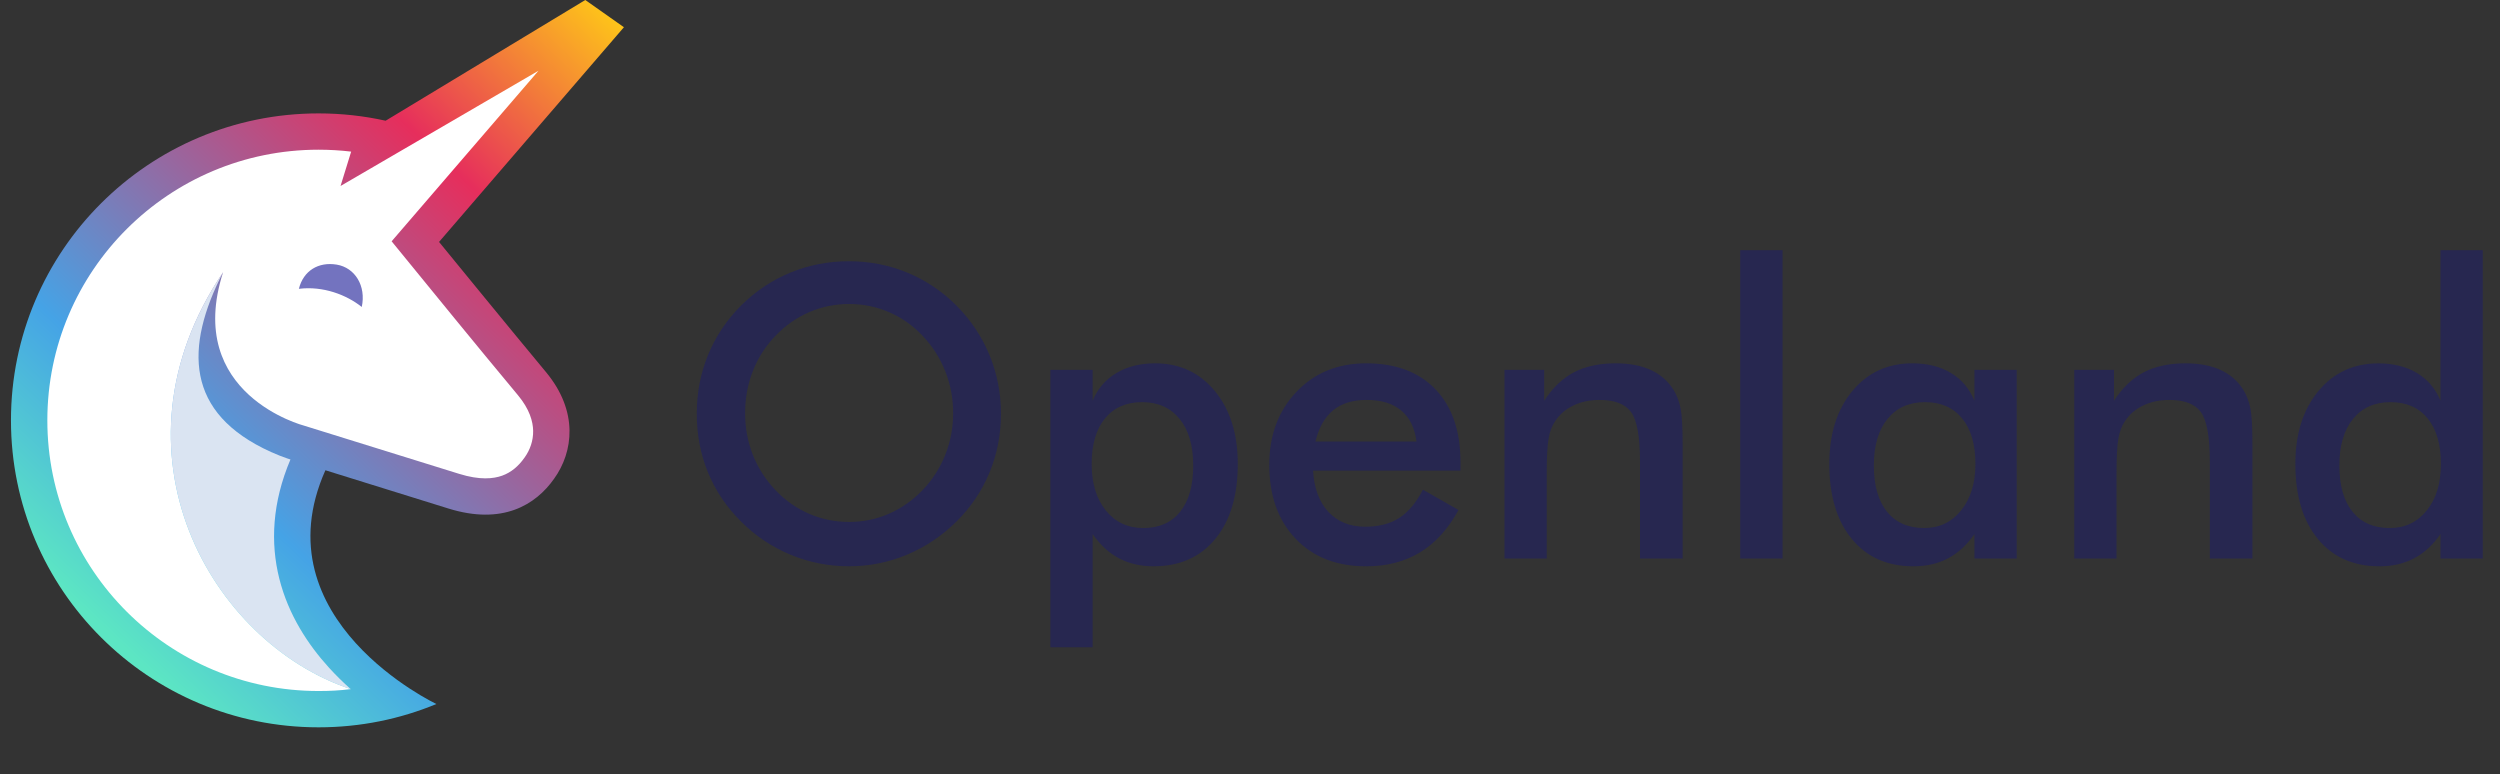 <svg width="155" height="48" viewBox="0 0 155 48" fill="none" xmlns="http://www.w3.org/2000/svg">
<rect x="0" y="0" width="155" height="48" fill="#333333" stroke="none"/>
<path fill-rule="evenodd" clip-rule="evenodd" d="M19.752 45.094C22.34 45.094 24.807 44.58 27.057 43.648C27.057 43.648 16.041 38.438 20.175 29.156C20.175 29.156 24.426 30.473 27.785 31.523C31.144 32.574 33.211 31.312 34.361 29.672C35.536 28.031 35.888 25.516 33.845 23.062C31.801 20.609 27.221 15 27.221 15L38.683 1.688L36.288 0L23.909 7.485C22.571 7.188 21.18 7.031 19.752 7.031C9.219 7.031 0.68 15.552 0.68 26.062C0.68 36.573 9.219 45.094 19.752 45.094Z" fill="url(#paint0_linear)"/>
<path fill-rule="evenodd" clip-rule="evenodd" d="M13.343 19.659C13.353 18.828 13.502 17.904 13.833 16.875C13.833 16.875 13.833 16.875 13.832 16.876C13.502 17.904 13.353 18.829 13.343 19.659ZM13.831 16.877C11.442 21.535 11.468 25.614 16.802 28.023C17.21 28.208 17.562 28.339 17.821 28.427C17.89 28.45 17.952 28.47 18.008 28.487C16.875 31.16 16.758 33.655 17.319 35.884C17.887 38.139 19.11 39.98 20.395 41.394C20.836 41.879 21.292 42.323 21.744 42.725C13.076 39.852 6.319 28.031 13.831 16.877Z" fill="#DAE4F2"/>
<path d="M19.752 9.281C10.464 9.281 2.935 16.794 2.935 26.062C2.935 35.33 10.464 42.843 19.752 42.843C20.462 42.843 21.063 42.811 21.748 42.726C13.078 39.855 6.317 28.031 13.833 16.875C11.39 24.468 18.861 26.393 18.861 26.393L28.459 29.376C29.753 29.781 30.596 29.685 31.136 29.49C31.69 29.291 32.145 28.907 32.514 28.381L32.52 28.372L32.527 28.364C32.864 27.893 33.066 27.32 33.055 26.712C33.045 26.128 32.835 25.37 32.111 24.5C29.478 21.34 26.883 18.147 24.281 14.961L33.389 4.383L21.114 11.531L21.772 9.4C21.11 9.322 20.436 9.281 19.752 9.281Z" fill="white"/>
<path fill-rule="evenodd" clip-rule="evenodd" d="M20.879 16.407C19.744 16.218 18.812 16.782 18.53 17.907C20.034 17.72 21.49 18.282 22.429 19.032C22.711 17.72 22.006 16.595 20.879 16.407Z" fill="#7373BF"/>
<path fill-rule="evenodd" clip-rule="evenodd" d="M59.095 25.616C59.095 24.704 58.932 23.837 58.606 23.015C58.281 22.192 57.812 21.461 57.201 20.82C56.605 20.187 55.916 19.7 55.131 19.359C54.347 19.018 53.52 18.847 52.652 18.847C51.783 18.847 50.956 19.016 50.172 19.353C49.388 19.69 48.69 20.179 48.079 20.82C47.467 21.453 47.001 22.18 46.679 23.002C46.357 23.824 46.197 24.695 46.197 25.616C46.197 26.528 46.357 27.392 46.679 28.205C47.001 29.019 47.467 29.746 48.079 30.387C48.69 31.029 49.386 31.518 50.166 31.855C50.947 32.192 51.775 32.36 52.652 32.36C53.513 32.36 54.331 32.192 55.107 31.855C55.883 31.518 56.581 31.029 57.201 30.387C57.812 29.746 58.281 29.017 58.606 28.199C58.932 27.381 59.095 26.52 59.095 25.616ZM62.059 25.653C62.059 26.933 61.824 28.144 61.354 29.285C60.884 30.426 60.199 31.444 59.299 32.338C58.391 33.233 57.367 33.918 56.226 34.395C55.085 34.871 53.888 35.109 52.635 35.109C51.366 35.109 50.154 34.868 49.002 34.388C47.849 33.908 46.831 33.225 45.947 32.338C45.047 31.444 44.364 30.43 43.898 29.297C43.432 28.165 43.199 26.95 43.199 25.653C43.199 24.364 43.432 23.149 43.898 22.009C44.364 20.867 45.047 19.846 45.947 18.943C46.847 18.048 47.867 17.367 49.008 16.899C50.148 16.431 51.358 16.197 52.635 16.197C53.904 16.197 55.107 16.431 56.244 16.899C57.381 17.367 58.399 18.048 59.299 18.943C60.199 19.854 60.884 20.882 61.354 22.027C61.824 23.172 62.059 24.381 62.059 25.653ZM67.683 28.761C67.683 29.968 67.977 30.932 68.564 31.654C69.152 32.377 69.926 32.738 70.885 32.738C71.869 32.738 72.631 32.401 73.171 31.728C73.71 31.055 73.98 30.099 73.98 28.86C73.98 27.629 73.698 26.666 73.135 25.973C72.571 25.279 71.797 24.933 70.814 24.933C69.83 24.933 69.062 25.269 68.51 25.942C67.959 26.615 67.683 27.555 67.683 28.761ZM65.123 40.131V22.933H67.744V24.846C68.05 24.105 68.539 23.534 69.212 23.131C69.884 22.728 70.687 22.526 71.621 22.526C73.143 22.526 74.377 23.1 75.323 24.247C76.269 25.395 76.742 26.902 76.742 28.769C76.742 30.735 76.277 32.283 75.347 33.414C74.417 34.545 73.143 35.11 71.524 35.11C70.719 35.11 70.005 34.946 69.381 34.617C68.757 34.288 68.211 33.786 67.744 33.111V40.131H65.123ZM90.55 29.177H81.409C81.473 30.27 81.79 31.124 82.361 31.737C82.932 32.349 83.692 32.656 84.641 32.656C85.485 32.656 86.188 32.475 86.751 32.113C87.314 31.751 87.804 31.167 88.222 30.361L90.429 31.619C89.786 32.796 88.99 33.672 88.041 34.247C87.093 34.823 85.979 35.111 84.701 35.111C82.868 35.111 81.409 34.539 80.323 33.396C79.238 32.253 78.695 30.727 78.695 28.819C78.695 26.984 79.256 25.477 80.377 24.297C81.499 23.116 82.94 22.526 84.701 22.526C86.542 22.526 87.977 23.065 89.006 24.143C90.035 25.22 90.55 26.729 90.55 28.671V29.177ZM87.822 27.374C87.717 26.535 87.403 25.895 86.88 25.455C86.357 25.015 85.641 24.795 84.732 24.795C83.871 24.795 83.179 25.009 82.656 25.437C82.133 25.864 81.767 26.51 81.558 27.374H87.822ZM93.278 34.63V22.933H95.74V24.846C96.263 24.04 96.879 23.452 97.587 23.081C98.296 22.711 99.157 22.526 100.171 22.526C101.024 22.526 101.75 22.664 102.35 22.94C102.95 23.215 103.418 23.624 103.756 24.167C103.958 24.488 104.102 24.862 104.191 25.29C104.28 25.718 104.324 26.466 104.324 27.535V34.63H101.68V28.621C101.68 27.083 101.497 26.061 101.131 25.555C100.764 25.049 100.115 24.796 99.181 24.796C98.569 24.796 98.024 24.912 97.545 25.142C97.066 25.372 96.69 25.697 96.416 26.117C96.223 26.396 96.088 26.756 96.012 27.196C95.936 27.636 95.897 28.337 95.897 29.3V34.63H93.278ZM107.894 34.63V15.512H110.52V34.63H107.894ZM125.035 34.63H122.415V33.112C121.948 33.787 121.402 34.288 120.778 34.617C120.154 34.947 119.439 35.111 118.634 35.111C117.016 35.111 115.742 34.545 114.812 33.414C113.882 32.284 113.417 30.735 113.417 28.769C113.417 26.902 113.892 25.395 114.842 24.247C115.792 23.1 117.032 22.526 118.562 22.526C119.496 22.526 120.295 22.726 120.959 23.125C121.623 23.524 122.109 24.097 122.415 24.846V22.933H125.035V34.63ZM122.476 28.761C122.476 27.555 122.201 26.615 121.653 25.942C121.104 25.269 120.337 24.933 119.351 24.933C118.366 24.933 117.59 25.279 117.026 25.973C116.461 26.666 116.178 27.629 116.178 28.86C116.178 30.099 116.451 31.055 116.995 31.728C117.54 32.401 118.309 32.738 119.303 32.738C120.24 32.738 121.004 32.373 121.593 31.642C122.181 30.912 122.476 29.951 122.476 28.761ZM128.605 34.63V22.933H131.068V24.846C131.591 24.04 132.207 23.452 132.915 23.081C133.623 22.711 134.484 22.526 135.498 22.526C136.352 22.526 137.078 22.664 137.678 22.94C138.277 23.215 138.746 23.624 139.084 24.167C139.285 24.488 139.43 24.862 139.519 25.29C139.607 25.718 139.651 26.466 139.651 27.535V34.63H137.008V28.621C137.008 27.083 136.824 26.061 136.458 25.555C136.092 25.049 135.442 24.796 134.509 24.796C133.897 24.796 133.352 24.912 132.873 25.142C132.394 25.372 132.018 25.697 131.744 26.117C131.551 26.396 131.416 26.756 131.34 27.196C131.263 27.636 131.225 28.337 131.225 29.3V34.63H128.605ZM151.337 28.761C151.337 27.555 151.063 26.615 150.514 25.942C149.965 25.269 149.198 24.933 148.213 24.933C147.227 24.933 146.452 25.279 145.887 25.973C145.322 26.666 145.04 27.629 145.04 28.86C145.04 30.099 145.312 31.055 145.857 31.728C146.402 32.401 147.171 32.738 148.165 32.738C149.11 32.738 149.875 32.375 150.46 31.648C151.045 30.922 151.337 29.96 151.337 28.761ZM151.31 15.512H153.931V34.63H151.31V33.113C150.843 33.787 150.297 34.289 149.673 34.617C149.049 34.946 148.335 35.111 147.529 35.111C145.911 35.111 144.637 34.546 143.707 33.415C142.777 32.284 142.312 30.736 142.312 28.771C142.312 26.904 142.787 25.398 143.737 24.25C144.687 23.104 145.927 22.53 147.457 22.53C148.391 22.53 149.19 22.729 149.854 23.128C150.519 23.527 151.004 24.101 151.31 24.849V15.512Z" fill="#272750"/>
<defs>
<linearGradient id="paint0_linear" x1="38.682" y1="1.538" x2="4.696" y2="37.315" gradientUnits="userSpaceOnUse">
<stop stop-color="#FEC519"/>
<stop offset="0.279" stop-color="#E62E5C"/>
<stop offset="0.761" stop-color="#45A3E6"/>
<stop offset="1" stop-color="#5CE6C3"/>
</linearGradient>
</defs>
</svg>
